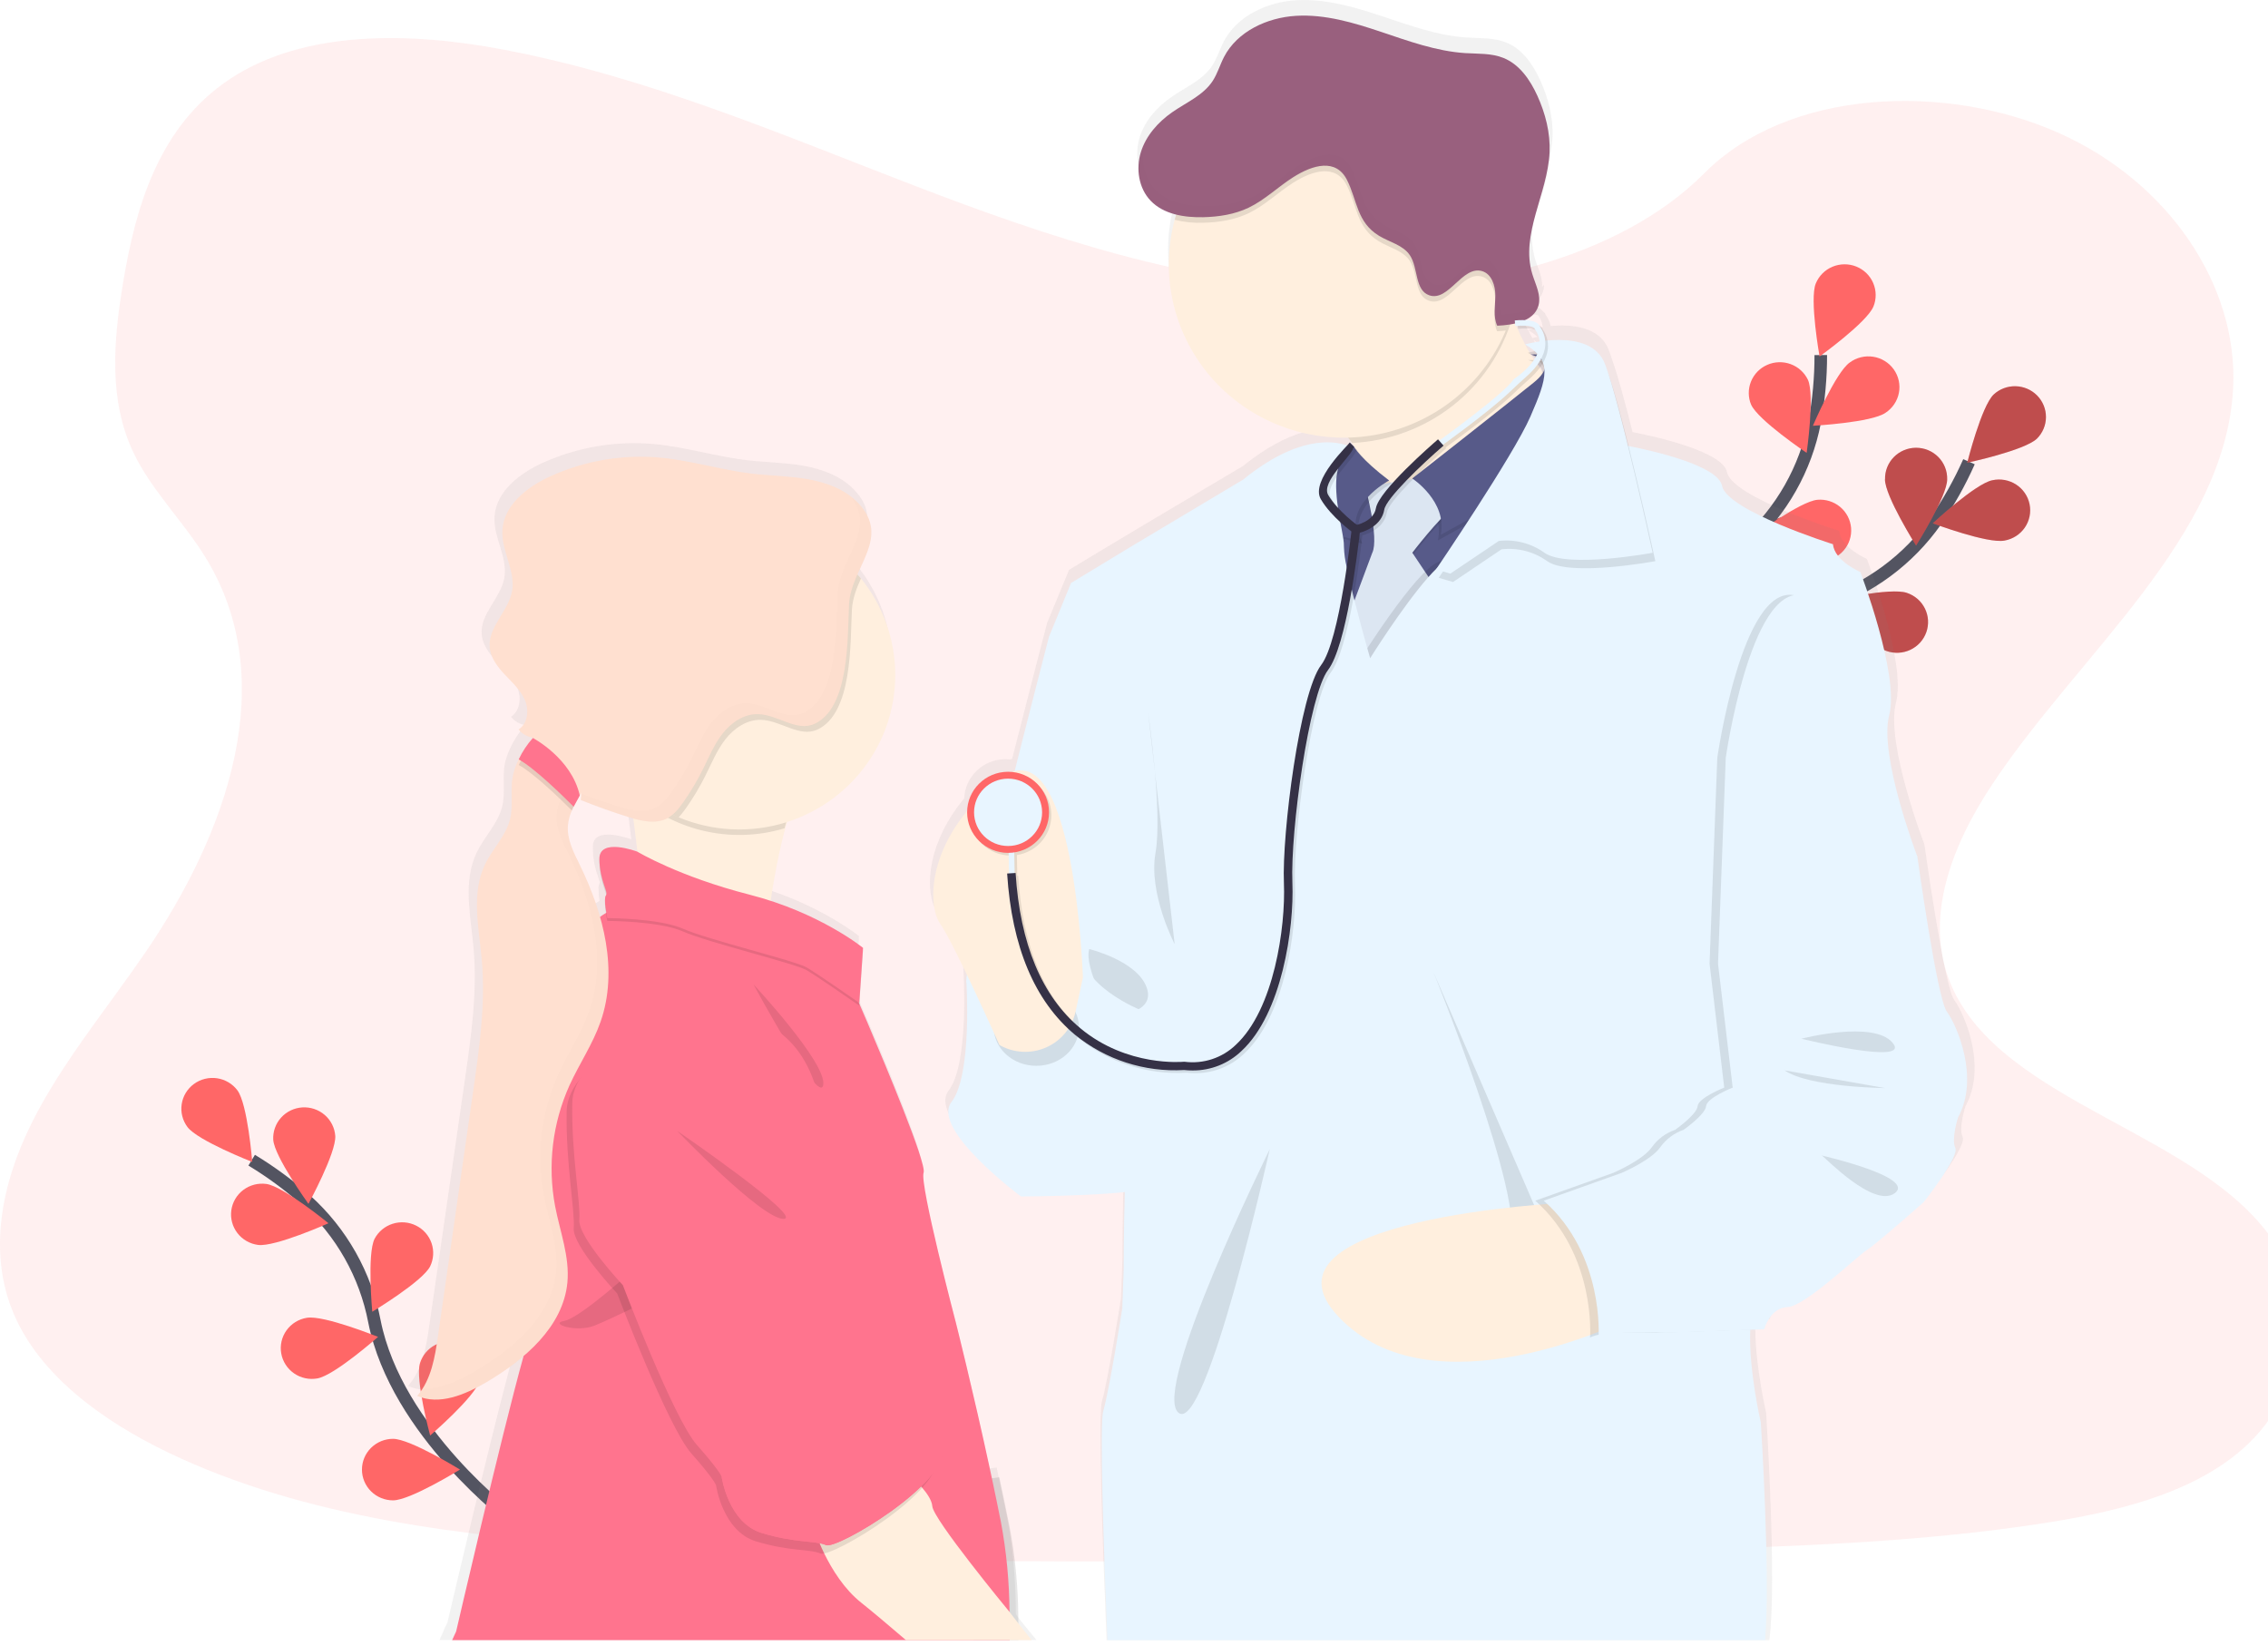 <svg fill="none" height="262" viewBox="0 0 361 262" width="361" xmlns="http://www.w3.org/2000/svg">
    <path
        d="M212.652 46.029C189.189 45.222 166.823 37.726 145.5 29.526C124.176 21.326 103.041 12.238 80.126 7.893C65.394 5.095 48.545 4.702 36.676 12.519C25.253 20.038 21.563 33.02 19.578 45.066C18.085 54.129 17.22 63.667 21.3 72.154C24.141 78.043 29.182 82.995 32.67 88.637C44.801 108.269 36.225 132.479 23.076 151.664C16.91 160.668 9.755 169.235 4.997 178.809C0.239 188.383 -1.965 199.351 2.2 209.115C6.328 218.785 16.161 226.062 26.817 231.174C48.457 241.548 73.956 244.516 98.822 246.217C153.863 249.942 209.202 248.328 264.388 246.714C284.812 246.114 305.327 245.51 325.418 242.379C336.575 240.641 348.096 237.887 356.197 231.237C366.478 222.794 369.029 208.501 362.138 197.913C350.58 180.159 318.624 175.747 310.544 156.693C306.099 146.205 310.665 134.52 317.128 124.793C330.988 103.927 354.226 85.619 355.449 61.766C356.292 45.382 345.121 28.979 327.848 21.226C309.745 13.092 284.64 14.119 271.286 27.562C257.534 41.411 233.366 46.74 212.652 46.029Z"
        fill="#FF6767" opacity="0.1" />
    <path
        d="M81.633 241.782C81.633 241.782 63.099 227.916 59.598 210.279C58.178 202.871 54.37 196.118 48.744 191.034C46.052 188.642 43.146 186.499 40.06 184.631"
        stroke="#535461" stroke-miterlimit="10" stroke-width="2" />
    <path
        d="M37.792 173.52C39.416 175.694 40.151 184.908 40.151 184.908C40.151 184.908 31.467 181.523 29.839 179.352C29.058 178.309 28.727 177.001 28.92 175.716C29.113 174.431 29.814 173.275 30.869 172.501C31.924 171.728 33.245 171.401 34.544 171.592C35.842 171.783 37.011 172.476 37.792 173.52Z"
        fill="#FF6767" />
    <path
        d="M53.367 180.749C53.535 183.447 49.097 191.577 49.097 191.577C49.097 191.577 43.662 184.061 43.49 181.363C43.425 180.077 43.874 178.817 44.741 177.856C45.608 176.896 46.822 176.312 48.121 176.231C49.419 176.151 50.698 176.58 51.679 177.425C52.661 178.271 53.266 179.465 53.364 180.749H53.367Z"
        fill="#FF6767" />
    <path
        d="M68.463 201.532C67.237 203.946 59.254 208.748 59.254 208.748C59.254 208.748 58.401 199.544 59.628 197.13C60.232 195.994 61.262 195.139 62.497 194.748C63.731 194.356 65.072 194.46 66.23 195.037C67.388 195.614 68.271 196.618 68.689 197.832C69.106 199.047 69.025 200.375 68.463 201.532Z"
        fill="#FF6767" />
    <path
        d="M76.312 219.793C75.513 222.377 68.467 228.443 68.467 228.443C68.467 228.443 66.051 219.516 66.849 216.928C67.233 215.687 68.1 214.647 69.258 214.037C70.417 213.428 71.773 213.299 73.028 213.679C74.283 214.058 75.334 214.916 75.949 216.063C76.565 217.209 76.695 218.551 76.312 219.793Z"
        fill="#FF6767" />
    <path
        d="M41.064 198.113C43.76 198.474 52.282 194.665 52.282 194.665C52.282 194.665 45.091 188.769 42.381 188.409C41.081 188.236 39.764 188.582 38.721 189.369C37.678 190.157 36.994 191.323 36.82 192.609C36.645 193.896 36.994 195.199 37.79 196.231C38.586 197.263 39.764 197.941 41.064 198.113Z"
        fill="#FF6767" />
    <path
        d="M50.516 219.359C53.212 218.902 60.177 212.75 60.177 212.75C60.177 212.75 51.53 209.255 48.838 209.712C48.193 209.816 47.576 210.046 47.022 210.388C46.467 210.73 45.987 211.177 45.608 211.704C45.229 212.231 44.959 212.826 44.815 213.457C44.67 214.087 44.652 214.739 44.764 215.376C44.875 216.013 45.112 216.622 45.463 217.168C45.813 217.713 46.269 218.185 46.804 218.555C47.34 218.926 47.944 219.187 48.582 219.325C49.221 219.463 49.88 219.475 50.523 219.359H50.516Z"
        fill="#FF6767" />
    <path
        d="M62.563 238.764C65.296 238.764 73.215 233.865 73.215 233.865C73.215 233.865 65.293 228.973 62.56 228.973C61.248 228.973 59.989 229.489 59.062 230.407C58.134 231.325 57.613 232.57 57.613 233.869C57.613 235.167 58.134 236.412 59.062 237.33C59.989 238.248 61.248 238.764 62.56 238.764H62.563Z"
        fill="#FF6767" />
    <path
        d="M261.679 121.855C261.679 121.855 273.103 101.83 290.322 96.061C297.553 93.684 303.81 89.052 308.155 82.858C310.193 79.897 311.951 76.757 313.408 73.478"
        stroke="#535461" stroke-miterlimit="10" stroke-width="2" />
    <path
        d="M324.218 69.809C322.257 71.69 313.128 73.638 313.128 73.638C313.128 73.638 315.369 64.667 317.331 62.783C318.277 61.906 319.534 61.432 320.83 61.463C322.127 61.494 323.359 62.027 324.262 62.948C325.165 63.869 325.666 65.104 325.658 66.388C325.65 67.671 325.133 68.9 324.218 69.809Z"
        fill="#FF6767" />
    <path
        d="M319.056 86.026C316.36 86.553 307.642 83.278 307.642 83.278C307.642 83.278 314.449 76.942 317.128 76.425C317.771 76.284 318.437 76.272 319.085 76.388C319.733 76.505 320.351 76.749 320.903 77.105C321.455 77.461 321.929 77.923 322.298 78.463C322.667 79.003 322.923 79.611 323.052 80.251C323.18 80.89 323.178 81.549 323.046 82.187C322.914 82.826 322.654 83.432 322.282 83.97C321.909 84.508 321.432 84.967 320.878 85.32C320.324 85.673 319.705 85.913 319.056 86.026Z"
        fill="#FF6767" />
    <path
        d="M300.266 103.594C297.685 102.71 291.818 95.52 291.818 95.52C291.818 95.52 300.916 93.459 303.504 94.343C304.126 94.547 304.701 94.872 305.195 95.297C305.689 95.723 306.093 96.242 306.383 96.823C306.672 97.404 306.843 98.037 306.884 98.684C306.925 99.331 306.835 99.979 306.621 100.592C306.406 101.205 306.071 101.769 305.635 102.252C305.198 102.736 304.669 103.128 304.077 103.408C303.486 103.687 302.845 103.847 302.19 103.879C301.536 103.911 300.882 103.814 300.266 103.594Z"
        fill="#FF6767" />
    <path
        d="M282.999 113.718C280.304 113.278 273.308 107.159 273.308 107.159C273.308 107.159 281.931 103.604 284.624 104.044C285.92 104.255 287.078 104.967 287.843 106.023C288.609 107.079 288.919 108.392 288.706 109.675C288.493 110.957 287.774 112.103 286.707 112.861C285.64 113.618 284.312 113.926 283.016 113.715L282.999 113.718Z"
        fill="#FF6767" />
    <path
        d="M300.03 76.266C300.027 78.97 304.984 86.817 304.984 86.817C304.984 86.817 309.934 78.98 309.934 76.279C309.951 75.626 309.836 74.975 309.595 74.367C309.354 73.758 308.993 73.203 308.532 72.735C308.071 72.267 307.52 71.895 306.912 71.641C306.303 71.387 305.649 71.256 304.989 71.256C304.328 71.256 303.675 71.387 303.066 71.641C302.457 71.895 301.907 72.267 301.446 72.735C300.985 73.203 300.623 73.758 300.382 74.367C300.142 74.975 300.027 75.626 300.044 76.279L300.03 76.266Z"
        fill="#FF6767" />
    <path
        d="M280.003 88.357C280.819 90.939 287.909 96.958 287.909 96.958C287.909 96.958 290.268 88.014 289.445 85.433C289.019 84.237 288.14 83.251 286.994 82.684C285.849 82.116 284.525 82.011 283.302 82.39C282.079 82.769 281.053 83.603 280.439 84.716C279.825 85.829 279.671 87.135 280.01 88.357H280.003Z"
        fill="#FF6767" />
    <path
        d="M262.188 102.753C262.552 105.421 268.509 112.547 268.509 112.547C268.509 112.547 272.354 104.127 271.99 101.449C271.918 100.801 271.716 100.173 271.394 99.603C271.073 99.032 270.64 98.531 270.121 98.129C269.601 97.727 269.006 97.432 268.369 97.261C267.733 97.09 267.068 97.047 266.414 97.134C265.76 97.221 265.131 97.436 264.563 97.767C263.994 98.099 263.499 98.539 263.105 99.062C262.711 99.586 262.427 100.182 262.269 100.816C262.112 101.45 262.084 102.109 262.188 102.753Z"
        fill="#FF6767" />
    <path
        d="M324.218 69.809C322.257 71.69 313.128 73.638 313.128 73.638C313.128 73.638 315.369 64.667 317.331 62.783C318.277 61.906 319.534 61.432 320.83 61.463C322.127 61.494 323.359 62.027 324.262 62.948C325.165 63.869 325.666 65.104 325.658 66.388C325.65 67.671 325.133 68.9 324.218 69.809Z"
        fill="black" opacity="0.25" />
    <path
        d="M319.056 86.026C316.36 86.553 307.642 83.278 307.642 83.278C307.642 83.278 314.449 76.942 317.128 76.425C317.771 76.284 318.437 76.272 319.085 76.388C319.733 76.505 320.351 76.749 320.903 77.105C321.455 77.461 321.929 77.923 322.298 78.463C322.667 79.003 322.923 79.611 323.052 80.251C323.18 80.89 323.178 81.549 323.046 82.187C322.914 82.826 322.654 83.432 322.282 83.97C321.909 84.508 321.432 84.967 320.878 85.32C320.324 85.673 319.705 85.913 319.056 86.026Z"
        fill="black" opacity="0.25" />
    <path
        d="M300.266 103.594C297.685 102.71 291.818 95.52 291.818 95.52C291.818 95.52 300.916 93.459 303.504 94.343C304.126 94.547 304.701 94.872 305.195 95.297C305.689 95.723 306.093 96.242 306.383 96.823C306.672 97.404 306.843 98.037 306.884 98.684C306.925 99.331 306.835 99.979 306.621 100.592C306.406 101.205 306.071 101.769 305.635 102.252C305.198 102.736 304.669 103.128 304.077 103.408C303.486 103.687 302.845 103.847 302.19 103.879C301.536 103.911 300.882 103.814 300.266 103.594Z"
        fill="black" opacity="0.25" />
    <path
        d="M282.999 113.718C280.304 113.278 273.308 107.159 273.308 107.159C273.308 107.159 281.931 103.604 284.624 104.044C285.92 104.255 287.078 104.967 287.843 106.023C288.609 107.079 288.919 108.392 288.706 109.675C288.493 110.957 287.774 112.103 286.707 112.861C285.64 113.618 284.312 113.926 283.016 113.715L282.999 113.718Z"
        fill="black" opacity="0.25" />
    <path
        d="M300.03 76.266C300.027 78.97 304.984 86.817 304.984 86.817C304.984 86.817 309.934 78.98 309.934 76.279C309.951 75.626 309.836 74.975 309.595 74.367C309.354 73.758 308.993 73.203 308.532 72.735C308.071 72.267 307.52 71.895 306.912 71.641C306.303 71.387 305.649 71.256 304.989 71.256C304.328 71.256 303.675 71.387 303.066 71.641C302.457 71.895 301.907 72.267 301.446 72.735C300.985 73.203 300.623 73.758 300.382 74.367C300.142 74.975 300.027 75.626 300.044 76.279L300.03 76.266Z"
        fill="black" opacity="0.25" />
    <path
        d="M280.003 88.357C280.819 90.939 287.909 96.958 287.909 96.958C287.909 96.958 290.268 88.014 289.445 85.433C289.019 84.237 288.14 83.251 286.994 82.684C285.849 82.116 284.525 82.011 283.302 82.39C282.079 82.769 281.053 83.603 280.439 84.716C279.825 85.829 279.671 87.135 280.01 88.357H280.003Z"
        fill="black" opacity="0.25" />
    <path
        d="M262.188 102.753C262.552 105.421 268.509 112.547 268.509 112.547C268.509 112.547 272.354 104.127 271.99 101.449C271.918 100.801 271.716 100.173 271.394 99.603C271.073 99.032 270.64 98.531 270.121 98.129C269.601 97.727 269.006 97.432 268.369 97.261C267.733 97.09 267.068 97.047 266.414 97.134C265.76 97.221 265.131 97.436 264.563 97.767C263.994 98.099 263.499 98.539 263.105 99.062C262.711 99.586 262.427 100.182 262.269 100.816C262.112 101.45 262.084 102.109 262.188 102.753Z"
        fill="black" opacity="0.25" />
    <path
        d="M262.336 121.458C262.336 121.458 264.58 98.568 277.945 86.397C283.582 81.324 287.405 74.58 288.842 67.175C289.496 63.655 289.822 60.083 289.816 56.504"
        stroke="#535461" stroke-miterlimit="10" stroke-width="2" />
    <path
        d="M298.194 48.781C297.183 51.288 289.621 56.731 289.621 56.731C289.621 56.731 287.997 47.63 289.018 45.122C289.509 43.918 290.464 42.957 291.672 42.449C292.88 41.942 294.242 41.93 295.459 42.416C296.676 42.903 297.648 43.848 298.16 45.043C298.673 46.238 298.685 47.587 298.194 48.791V48.781Z"
        fill="#FF6767" />
    <path
        d="M300.118 65.694C297.884 67.248 288.56 67.758 288.56 67.758C288.56 67.758 292.192 59.242 294.426 57.688C294.956 57.295 295.56 57.012 296.203 56.855C296.845 56.697 297.513 56.669 298.167 56.772C298.82 56.875 299.446 57.106 300.008 57.453C300.569 57.799 301.055 58.254 301.436 58.789C301.817 59.325 302.085 59.931 302.225 60.571C302.365 61.211 302.374 61.872 302.251 62.516C302.128 63.16 301.876 63.772 301.51 64.317C301.143 64.863 300.67 65.33 300.118 65.691V65.694Z"
        fill="#FF6767" />
    <path
        d="M290.123 89.298C287.401 89.525 279.091 85.296 279.091 85.296C279.091 85.296 286.572 79.76 289.294 79.534C290.602 79.425 291.9 79.835 292.902 80.673C293.904 81.511 294.529 82.708 294.639 84.002C294.749 85.296 294.335 86.58 293.488 87.572C292.641 88.564 291.431 89.182 290.123 89.291V89.298Z"
        fill="#FF6767" />
    <path
        d="M278.494 105.468C275.849 106.135 266.939 103.377 266.939 103.377C266.939 103.377 273.365 96.671 276.01 95.99C277.28 95.665 278.629 95.851 279.76 96.51C280.891 97.168 281.711 98.243 282.041 99.5C282.37 100.757 282.181 102.092 281.516 103.211C280.851 104.33 279.764 105.142 278.494 105.468Z"
        fill="#FF6767" />
    <path
        d="M278.73 64.4C279.835 66.871 287.565 72.07 287.565 72.07C287.565 72.07 288.88 62.92 287.774 60.449C287.223 59.293 286.238 58.395 285.027 57.949C283.817 57.503 282.479 57.542 281.298 58.06C280.116 58.577 279.187 59.531 278.707 60.718C278.227 61.904 278.235 63.23 278.73 64.41V64.4Z"
        fill="#FF6767" />
    <path
        d="M265.372 83.482C267.175 85.513 276.118 88.174 276.118 88.174C276.118 88.174 274.609 79.053 272.806 77.023C272.38 76.529 271.86 76.124 271.275 75.832C270.69 75.539 270.052 75.365 269.398 75.318C268.744 75.271 268.088 75.354 267.467 75.561C266.845 75.767 266.272 76.094 265.779 76.522C265.287 76.95 264.885 77.471 264.598 78.054C264.31 78.637 264.142 79.27 264.105 79.918C264.067 80.565 264.159 81.214 264.377 81.826C264.594 82.438 264.933 83.001 265.372 83.482Z"
        fill="#FF6767" />
    <path
        d="M254.963 103.797C256.392 106.098 264.752 110.216 264.752 110.216C264.752 110.216 264.823 100.976 263.404 98.671C262.698 97.608 261.601 96.858 260.345 96.581C259.09 96.304 257.774 96.522 256.679 97.189C255.583 97.855 254.793 98.918 254.475 100.152C254.158 101.386 254.339 102.693 254.98 103.797H254.963Z"
        fill="#FF6767" />
    <path
        d="M245.15 31.817C245.71 29.786 246.384 27.745 246.855 25.688C246.289 27.745 245.612 29.793 245.15 31.817Z"
        fill="url(#paint0_linear)" />
    <path
        d="M242.643 51.378C242.596 51.298 242.562 51.218 242.525 51.145C242.525 51.111 242.491 51.085 242.478 51.051C242.405 51.086 242.329 51.116 242.252 51.141C242.104 51.198 241.952 51.251 241.797 51.295C241.642 51.338 241.578 51.361 241.46 51.388C241.363 51.422 241.262 51.447 241.16 51.465L241.187 51.525C241.312 51.498 241.433 51.475 241.558 51.441L241.592 51.855C241.733 51.855 241.865 51.835 241.993 51.835C242.053 51.832 242.114 51.832 242.175 51.835C242.438 51.835 242.667 51.835 242.849 51.835C242.778 51.685 242.704 51.528 242.643 51.378ZM311.049 159.133C309.465 157.023 306.305 134.366 306.305 134.366C306.305 134.366 300.087 118.256 301.782 111.827C303.477 105.398 297.152 88.947 297.152 88.947C297.152 88.947 292.974 87.15 292.748 84.482C292.748 84.482 275.687 79.147 274.888 75.145C274.241 71.863 263.66 69.509 259.859 68.765C258.7 64.137 257.534 59.818 256.675 57.461C256.442 56.727 256.223 56.093 256.021 55.593C254.569 51.925 250.08 51.592 246.825 51.885C246.684 51.26 246.422 50.667 246.053 50.141C245.999 49.96 245.893 49.799 245.747 49.677C245.677 49.618 245.602 49.565 245.524 49.517C245.465 49.409 245.388 49.312 245.295 49.23C245.203 49.148 245.101 49.077 244.992 49.017C244.913 48.975 244.832 48.938 244.749 48.907C244.554 48.834 244.352 48.779 244.146 48.744C243.906 48.695 243.663 48.664 243.418 48.65C244.013 48.393 244.543 48.009 244.972 47.526C245.263 47.188 245.48 46.792 245.608 46.366C245.715 46.011 245.763 45.642 245.75 45.272C245.663 45.425 245.561 45.569 245.447 45.702C245.588 44.225 244.8 42.724 244.348 41.254C243.801 39.339 243.7 37.327 244.052 35.368C244.503 32.413 245.622 29.425 246.38 26.418C246.382 26.401 246.382 26.384 246.38 26.368C246.778 24.874 247.024 23.344 247.115 21.802C247.246 18.691 246.441 15.586 245.147 12.752C243.998 10.241 242.303 7.77 239.708 6.749C237.781 5.979 235.62 6.102 233.545 5.976C228.888 5.689 224.446 4.068 220.018 2.594C215.591 1.12 211.035 -0.22 206.374 0.036C201.714 0.293 196.919 2.518 194.792 6.599C194.118 7.873 193.731 9.29 192.926 10.488C191.416 12.745 188.713 13.876 186.459 15.433C184.205 16.99 182.22 19.201 181.404 21.839C180.959 23.26 180.896 24.772 181.222 26.224C181.296 26.552 181.39 26.875 181.505 27.191C181.825 28.072 182.324 28.879 182.971 29.562C183.459 30.067 184.02 30.497 184.636 30.84C185.409 31.264 186.237 31.582 187.096 31.787C187.066 31.887 187.035 31.993 187.002 32.097C186.948 32.267 186.9 32.43 186.85 32.614C186.739 33.024 186.634 33.441 186.547 33.861C186.543 33.891 186.543 33.921 186.547 33.951C186.133 35.848 185.925 37.783 185.927 39.723C185.926 40.641 185.973 41.558 186.068 42.471C187.416 56.003 198.705 66.678 212.652 67.371C213.131 67.395 213.613 67.408 214.101 67.408C214.324 67.408 214.543 67.408 214.775 67.408C214.994 67.695 215.21 67.988 215.415 68.275C215.621 68.562 215.81 68.856 215.988 69.142L215.5 68.642L215.011 68.198C214.879 68.378 214.731 68.547 214.57 68.702C214.251 68.591 213.926 68.5 213.596 68.429C212.197 68.122 210.068 68.008 207.264 68.846C204.686 69.609 201.535 71.18 197.849 74.164L179.885 84.835L170.166 90.685L166.665 99.155C166.665 99.155 164.033 109.219 161.105 120.751C160.99 120.784 160.879 120.817 160.768 120.857C160.531 120.831 160.292 120.817 160.054 120.817C158.355 120.813 156.72 121.461 155.494 122.625C154.267 123.788 153.544 125.377 153.476 127.057C147.653 134.06 147.323 141.063 148.691 144.277C148.815 144.578 148.971 144.866 149.156 145.134C150.052 146.415 151.727 149.716 153.425 153.234C153.381 153.524 153.354 153.768 153.341 153.951C153.338 154.011 153.338 154.071 153.341 154.131C153.341 154.131 154.352 169.241 150.982 173.573C150.244 174.517 150.355 175.757 150.982 177.131C153.24 182.073 162.166 188.673 162.166 188.673C162.166 188.673 172.872 188.616 178.837 187.972C178.82 188.566 178.806 189.156 178.793 189.733C178.658 195.562 178.658 200.448 178.658 200.448L178.436 206.56C178.436 206.56 176.414 219.442 175.403 222.994C174.766 225.221 175.501 245.847 176.141 261.01H281.621C282.861 252.039 281.112 224.785 281.112 224.785C281.112 224.785 279.451 217.738 279.39 211.596C279.387 211.589 279.385 211.581 279.385 211.574C279.385 211.566 279.387 211.559 279.39 211.552C279.39 211.015 279.39 210.492 279.411 209.978L280.175 209.952L281.55 209.905H281.675C281.675 209.905 281.709 209.778 281.786 209.571C281.968 209.056 282.216 208.567 282.524 208.114C283.111 207.257 284.027 206.417 285.405 206.36C286.167 206.33 287.346 205.72 288.677 204.819C288.686 204.821 288.695 204.821 288.704 204.819C292.286 202.422 297.021 197.997 298.17 197.27C299.75 196.269 307.319 189.6 307.319 189.6C307.319 189.6 308.448 188.186 309.651 186.482L309.695 186.422C311.191 184.287 312.781 181.736 312.39 180.933C311.716 179.492 312.842 176.047 312.842 176.047C316.357 169.681 312.633 161.244 311.049 159.133ZM245.888 56.564C245.92 56.663 245.941 56.766 245.949 56.87C245.865 56.76 245.78 56.644 245.696 56.537L245.615 56.43L245.558 56.35L245.686 56.177C245.686 56.177 245.686 56.177 245.686 56.2C245.775 56.308 245.843 56.431 245.888 56.564ZM244.756 53.609C244.389 53.682 244.099 53.749 243.91 53.799C243.671 53.379 243.442 52.959 243.236 52.532C243.776 52.842 244.285 53.203 244.756 53.609ZM244.122 54.136C244.121 54.129 244.121 54.123 244.122 54.116L244.149 54.136C244.288 54.226 244.422 54.313 244.547 54.403C244.658 54.483 244.759 54.559 244.86 54.639C244.793 54.756 244.719 54.876 244.645 54.973C244.527 54.789 244.416 54.613 244.308 54.429C244.24 54.356 244.18 54.256 244.122 54.136ZM242.101 50.021C242.752 49.957 243.407 49.957 244.058 50.021C244.149 50.021 244.23 50.038 244.311 50.051C244.494 50.079 244.673 50.125 244.847 50.188C245.245 50.739 245.49 51.384 245.558 52.058L245.376 52.085L245.197 52.118C244.86 52.175 244.523 52.232 244.261 52.285L243.924 52.355C243.475 52.452 243.216 52.525 243.206 52.529C243.162 52.439 243.118 52.355 243.071 52.269C242.997 52.125 242.919 51.978 242.852 51.835C242.785 51.692 242.697 51.528 242.626 51.378C242.579 51.298 242.545 51.218 242.508 51.145C242.508 51.111 242.475 51.085 242.461 51.051C242.441 51.016 242.425 50.979 242.411 50.941C242.205 50.528 242.016 50.114 241.834 49.707C241.814 49.667 241.797 49.624 241.78 49.584L242.037 49.567V49.654L242.101 50.021ZM161.701 256.888C161.674 251.923 161.311 246.55 160.3 241.508C159.868 239.364 159.423 237.22 158.972 235.112C158.857 234.585 158.746 234.065 158.635 233.545L157.597 233.682H157.503C154.672 220.473 151.713 208.834 151.713 208.834C151.713 208.834 145.837 186.628 146.517 184.858C146.605 184.628 146.494 184.007 146.244 183.097C144.822 178.048 138.885 164.136 136.809 159.38C136.809 159.36 136.792 159.337 136.785 159.32C136.448 158.523 136.206 157.986 136.132 157.83L136.62 150.733L136.647 150.306L136.711 149.399L136.684 149.376L136.711 148.956C136.711 148.956 131.582 144.794 122.895 141.79C122.558 141.669 122.201 141.553 121.847 141.439C122.282 138.568 122.858 135.327 123.61 132.169C123.68 131.852 123.758 131.545 123.839 131.235C123.91 130.925 123.99 130.625 124.071 130.321C124.199 129.828 124.337 129.341 124.479 128.861C124.947 128.714 125.409 128.551 125.864 128.377L126.039 128.311C131.643 126.153 136.268 122.058 139.056 116.785C141.844 111.512 142.607 105.418 141.203 99.632C140.403 96.35 138.925 93.267 136.863 90.578C136.708 90.371 136.543 90.165 136.378 89.961C136.213 89.758 136.014 89.531 135.828 89.324C136.802 87.133 137.951 85.049 138.046 82.918C138.062 82.648 138.062 82.378 138.046 82.108V82.074C137.921 80.704 137.308 79.317 135.879 77.859C133.793 75.722 130.824 74.638 127.855 74.118C124.887 73.597 121.861 73.584 118.875 73.234C113.925 72.647 109.103 71.136 104.153 70.673C98.055 70.114 91.917 71.149 86.35 73.674C82.667 75.341 78.937 78.256 78.714 82.254C78.532 85.559 80.857 88.727 80.271 91.992C79.688 95.2 76.386 97.724 76.675 100.969C76.787 102.236 77.444 103.37 78.266 104.38C78.549 104.714 78.849 105.047 79.159 105.381C80.359 106.638 81.68 107.845 82.35 109.429C82.377 109.496 82.404 109.563 82.428 109.629C82.997 111.193 82.741 113.171 81.333 114.068C81.34 114.074 81.346 114.082 81.349 114.091C81.37 114.118 81.39 114.138 81.407 114.165C81.409 114.159 81.409 114.153 81.407 114.148C81.906 114.734 82.579 115.149 83.331 115.335L83.617 115.422C83.385 115.672 83.166 115.932 82.943 116.205L82.798 116.396C82.427 116.89 82.089 117.408 81.787 117.946C81.616 118.246 81.451 118.546 81.312 118.847C80.85 119.761 80.516 120.734 80.318 121.738C79.958 123.945 80.466 126.246 79.921 128.407C79.247 131.075 77.114 133.123 75.911 135.6C73.633 140.269 74.923 145.748 75.382 150.903C76.005 157.906 74.994 164.939 73.987 171.896C73.452 175.595 72.917 179.298 72.382 183.004C71.035 192.305 69.687 201.607 68.339 210.909C67.847 214.317 67.264 217.912 64.969 220.543H64.993C64.993 220.543 64.993 220.563 64.969 220.569C65.658 220.867 66.391 221.054 67.139 221.123C70.135 221.42 73.309 219.986 76.005 218.418C78.14 217.198 80.162 215.793 82.047 214.22C81.771 215.22 81.474 216.311 81.157 217.485C81.158 217.496 81.158 217.507 81.157 217.518C77.353 231.857 71.233 258.145 71.233 258.145C71.233 258.145 70.677 259.289 69.956 260.993H164.984C163.872 259.659 162.837 258.382 162.028 257.352L161.701 256.888ZM91.341 124.299C91.364 124.259 91.381 124.222 91.405 124.185C91.405 124.292 91.405 124.396 91.405 124.496C91.405 124.596 91.405 124.686 91.405 124.779C91.405 124.872 91.405 124.862 91.405 124.909C91.405 124.956 91.405 124.909 91.405 124.909C91.405 125.046 91.374 125.183 91.351 125.319C91.351 125.319 91.351 125.336 91.351 125.349L91.688 125.473L92.079 125.633C94.388 126.535 96.727 127.352 99.095 128.084C99.337 128.16 99.583 128.234 99.829 128.304L99.88 128.717C99.94 129.141 99.998 129.571 100.052 130.001C100.052 130.001 100.052 130.021 100.052 130.035C100.203 131.225 100.351 132.412 100.483 133.573C100.483 133.573 94.296 131.238 94.374 134.783C94.37 134.847 94.37 134.91 94.374 134.973C94.367 135.058 94.367 135.142 94.374 135.227C94.431 137.988 95.304 139.625 95.479 140.466C95.468 140.5 95.45 140.532 95.425 140.559C95.275 140.881 95.224 141.239 95.277 141.589C95.271 142.186 95.318 142.782 95.418 143.37C95.236 143.48 95.058 143.59 94.879 143.704C94.744 143.787 94.616 143.88 94.485 143.974C93.658 141.136 92.577 138.377 91.253 135.73C90.326 133.843 89.285 131.875 89.295 129.804C89.295 129.671 89.295 129.534 89.312 129.398C89.35 128.797 89.465 128.205 89.656 127.634C89.733 127.417 89.818 127.203 89.912 126.993C90.132 126.494 90.379 126.007 90.65 125.533C90.825 125.219 91.01 124.909 91.189 124.596C91.246 124.502 91.3 124.406 91.354 124.312L91.341 124.299ZM242.643 51.378C242.596 51.298 242.562 51.218 242.525 51.145C242.525 51.111 242.491 51.085 242.478 51.051C242.405 51.086 242.329 51.116 242.252 51.141C242.104 51.198 241.952 51.251 241.797 51.295C241.642 51.338 241.578 51.361 241.46 51.388L241.16 51.465L241.187 51.525C241.312 51.498 241.433 51.475 241.558 51.441L241.592 51.855C241.733 51.855 241.865 51.835 241.993 51.835H242.175C242.438 51.835 242.667 51.835 242.849 51.835C242.778 51.685 242.704 51.528 242.643 51.378Z"
        fill="url(#paint1_linear)" />
    <path
        d="M169.014 100.359L166.992 101.243C166.992 101.243 153.813 151.911 153.813 156.006C153.813 160.101 181.758 182.887 181.758 182.887L186.119 153.761C186.119 153.761 179.858 86.97 169.014 100.359Z"
        fill="#E8F5FF" />
    <path
        d="M230.313 84.242L218.637 78.213C217.983 75.454 216.822 72.837 215.213 70.493C213.505 68.052 211.234 65.654 208.403 64.404C201.249 61.229 238.663 44.565 238.663 44.565C239.253 46.567 239.947 48.537 240.743 50.468C242.67 55.177 245.868 61.266 249.989 63C256.995 65.951 230.313 84.242 230.313 84.242Z"
        fill="#FFEFDE" />
    <path
        d="M240.743 50.468C239.144 56.032 235.819 60.958 231.239 64.552C226.658 68.145 221.052 70.223 215.213 70.493C213.505 68.052 211.234 65.654 208.403 64.404C201.249 61.229 238.663 44.565 238.663 44.565C239.253 46.567 239.947 48.537 240.743 50.468Z"
        fill="black" opacity="0.1" />
    <path
        d="M241.794 42.055C241.795 47.511 240.161 52.846 237.099 57.384C234.036 61.922 229.682 65.459 224.588 67.548C219.494 69.637 213.888 70.184 208.48 69.12C203.072 68.056 198.104 65.429 194.204 61.57C190.305 57.712 187.649 52.796 186.573 47.444C185.498 42.092 186.05 36.544 188.16 31.503C190.27 26.462 193.844 22.153 198.429 19.121C203.014 16.09 208.405 14.472 213.919 14.473C217.584 14.456 221.216 15.158 224.606 16.538C227.995 17.918 231.074 19.949 233.666 22.514C236.258 25.078 238.31 28.126 239.706 31.48C241.101 34.834 241.81 38.428 241.794 42.055Z"
        fill="#FFEFDE" />
    <path
        d="M245.817 80.701L238.215 98.255L231.509 109.906H210.044L203.783 93.976L206.32 77.456H222.714L233.298 76.866L236.874 75.685L239.179 76.979L245.817 80.701Z"
        fill="#575A89" />
    <path
        d="M243.199 57.301C243.199 57.301 247.94 58.301 243.695 61.746C239.449 65.191 224.8 76.145 224.8 76.145C224.8 76.145 229.946 80.681 228.881 85.993L245.929 76.589L248.961 61.543C248.961 61.543 249.302 57.021 243.199 57.301Z"
        fill="black" opacity="0.1" />
    <path
        d="M228.153 76.145L217.309 77.916C217.309 77.916 219.547 86.103 218.428 88.427C218.394 88.5 218.366 88.574 218.344 88.651L213.919 100.486L217.235 109.78L228.713 94.29L224.8 88.427C224.8 88.427 228.935 83.005 231.395 81.124C233.855 79.243 228.153 76.145 228.153 76.145Z"
        fill="black" opacity="0.1" />
    <path
        d="M228.153 75.689L217.309 77.456C217.309 77.456 219.547 85.643 218.428 87.967C218.394 88.039 218.366 88.114 218.344 88.19L213.919 100.025L217.235 109.319L228.713 93.82L224.8 87.957C224.8 87.957 228.935 82.535 231.395 80.654C233.855 78.773 228.153 75.689 228.153 75.689Z"
        fill="#DCE6F2" />
    <path
        d="M243.654 56.417C243.654 56.417 248.395 57.417 244.146 60.862C239.897 64.307 224.8 76.145 224.8 76.145C224.8 76.145 230.391 79.797 229.329 85.106L246.377 75.705L249.41 60.659C249.41 60.659 249.747 56.137 243.654 56.417Z"
        fill="#575A89" />
    <path
        d="M215.958 71.537C215.958 71.537 216.992 73.451 221.558 76.902C221.558 76.902 213.956 80.904 216.864 86.53L205.235 83.529L203.446 77.996L215.958 71.537Z"
        fill="black" opacity="0.1" />
    <path
        d="M215.51 71.097C215.51 71.097 216.544 73.011 221.11 76.462C221.11 76.462 213.508 80.444 216.416 86.086L204.791 83.085L203.001 77.556L215.51 71.097Z"
        fill="#575A89" />
    <path
        d="M245.817 80.701L238.215 98.255L231.523 109.906H210.044L203.783 93.976L206.317 77.456H210.876C210.802 81.311 212.224 85.84 212.133 87.524C211.978 90.291 216.305 105.224 216.305 105.224C216.305 105.224 225.359 90.732 228.935 89.441C231.182 88.631 235.944 81.888 239.175 76.979L245.817 80.701Z"
        fill="black" opacity="0.1" />
    <path
        d="M275.765 173.076L274.993 174.037C274.993 174.037 280.583 201.805 279.037 208.111C278.774 209.248 278.624 210.407 278.589 211.573V211.623C278.316 218.039 280.273 226.365 280.273 226.365C280.273 226.365 281.837 250.909 280.947 261.003H176.276C175.662 246.077 175.002 226.739 175.602 224.595C176.613 221.057 178.635 208.221 178.635 208.221L178.857 202.139C178.857 202.139 178.857 196.259 179.039 189.71C179.116 186.765 179.231 183.674 179.396 180.933C179.608 177.485 179.905 174.58 180.313 173.153C180.564 172.071 180.708 170.968 180.744 169.858C180.744 169.755 180.744 169.648 180.764 169.542C180.764 169.208 180.798 168.848 180.811 168.478C180.811 168.374 180.811 168.271 180.811 168.144C180.875 165.997 180.852 163.449 180.781 160.808C180.781 160.664 180.781 160.518 180.781 160.371C180.724 158.39 180.64 156.369 180.545 154.448C180.252 148.446 179.871 143.37 179.871 143.37L167.016 101.219L170.48 92.776L180.094 86.947L197.869 76.326C206.54 69.273 212.248 70.12 214.425 70.893C214.636 70.965 214.843 71.048 215.045 71.143C215.112 71.177 215.166 71.203 215.217 71.233C215.286 71.266 215.352 71.304 215.416 71.347C214.819 71.631 214.302 72.053 213.906 72.577C213.46 73.174 213.142 73.855 212.972 74.578C212.859 75.026 212.779 75.482 212.733 75.942C212.689 76.426 212.673 76.926 212.673 77.429C212.697 78.534 212.792 79.635 212.959 80.727C212.959 80.747 212.959 80.774 212.959 80.801C213.07 81.581 213.208 82.345 213.343 83.062C213.342 83.074 213.342 83.086 213.343 83.098C213.498 83.935 213.653 84.709 213.758 85.376C213.778 85.496 213.795 85.606 213.812 85.71C213.886 86.15 213.921 86.597 213.916 87.043C213.954 88.122 214.101 89.195 214.354 90.245C214.442 90.685 214.543 91.155 214.654 91.645C214.806 92.312 214.971 93.039 215.149 93.78C215.247 94.186 215.352 94.607 215.459 95.023C215.5 95.19 215.544 95.357 215.584 95.527L215.651 95.79C216.369 98.615 217.148 101.426 217.626 103.127C217.909 104.127 218.088 104.744 218.088 104.744C218.088 104.744 223.163 96.624 227.213 92.002C227.274 91.936 227.328 91.872 227.385 91.812C227.786 91.355 228.18 90.938 228.558 90.572C229.383 89.758 230.125 89.178 230.721 88.964C230.848 88.918 230.971 88.861 231.088 88.794C232.746 87.864 235.422 84.486 237.926 80.948C238.172 80.614 238.411 80.251 238.653 79.907C239.209 79.113 239.749 78.316 240.257 77.553C240.648 76.969 241.022 76.402 241.376 75.862C243.061 73.268 244.247 71.334 244.247 71.334L246.586 71.23L246.994 71.21H247.267L257.885 70.723C257.885 70.723 258.343 70.8 259.098 70.95C259.138 70.95 259.179 70.95 259.222 70.977C262.99 71.717 273.456 74.061 274.097 77.313C274.878 81.294 291.761 86.607 291.761 86.607C291.983 89.274 296.118 91.032 296.118 91.032C296.118 91.032 302.379 107.405 300.704 113.821C299.05 120.157 305.011 135.831 305.169 136.271L304.027 137.698L275.765 173.076Z"
        fill="#E8F5FF" />
    <path
        d="M243.196 56.137C243.196 56.137 253.531 53.236 255.88 59.208C258.228 65.181 263.482 89.301 263.482 89.301C263.482 89.301 249.841 91.845 246.266 89.301C244.169 87.791 241.573 87.119 238.997 87.42L231.284 92.619L229.006 91.952C229.006 91.952 241.346 73.798 244.028 67.628C246.711 61.459 247.617 58.701 243.196 56.137Z"
        fill="black" opacity="0.1" />
    <path
        d="M242.748 54.803C242.748 54.803 253.09 51.902 255.448 57.874C257.807 63.847 263.051 87.967 263.051 87.967C263.051 87.967 249.413 90.511 245.834 87.967C243.739 86.457 241.144 85.785 238.569 86.086L230.849 91.285L228.571 90.618C228.571 90.618 240.911 72.464 243.594 66.294C246.276 60.125 247.169 57.374 242.748 54.803Z"
        fill="#E8F5FF" />
    <path
        d="M173.374 151.027C173.374 151.027 181.088 152.908 182.544 157.223C183.999 161.538 176.842 161.648 176.842 161.648C176.842 161.648 172.481 154.015 173.374 151.027Z"
        fill="black" opacity="0.1" />
    <path
        d="M202.105 182.887C202.105 182.887 183.214 221.166 187.574 224.818C191.935 228.469 202.105 182.887 202.105 182.887Z"
        fill="black" opacity="0.1" />
    <path
        d="M228.153 154.679C228.153 154.679 243.246 191.861 240.227 197.603C237.208 203.346 246.71 197.603 246.71 197.603L228.153 154.679Z"
        fill="black" opacity="0.1" />
    <path
        d="M249.17 191.407C249.17 191.407 198.193 193.842 213.063 209.552C227.934 225.262 258.451 210.219 258.451 210.219L249.17 191.407Z"
        fill="#FFEFDE" />
    <path
        d="M241.794 42.054C241.798 45.673 241.08 49.256 239.681 52.599C239.213 52.652 238.744 52.685 238.293 52.706C237.619 51.242 237.979 49.551 237.993 47.94C238.006 46.33 237.406 44.435 235.839 44.002C232.716 43.132 230.559 48.911 227.479 47.867C225.12 47.073 225.737 43.532 224.379 41.487C223.304 39.87 221.151 39.413 219.476 38.4C215.914 36.235 216.022 32.774 214.367 29.499C212.635 26.068 208.976 27.081 205.798 29.105C203.385 30.646 201.303 32.71 198.722 33.938C196.487 35.005 193.977 35.392 191.5 35.448C189.975 35.507 188.45 35.347 186.971 34.975C188.711 28.503 192.769 22.879 198.39 19.15C204.011 15.422 210.81 13.844 217.52 14.71C224.23 15.577 230.392 18.829 234.858 23.86C239.323 28.891 241.788 35.358 241.79 42.054H241.794Z"
        fill="black" opacity="0.1" />
    <path
        d="M205.808 28.222C203.392 29.762 201.313 31.823 198.732 33.057C196.498 34.121 193.987 34.508 191.51 34.565C188.478 34.631 185.212 34.104 183.14 31.937C181.236 29.936 180.781 26.858 181.586 24.233C182.392 21.609 184.323 19.431 186.59 17.854C188.858 16.277 191.49 15.186 192.993 12.929C193.788 11.735 194.172 10.328 194.833 9.057C196.946 4.992 201.697 2.791 206.29 2.518C210.883 2.244 215.436 3.598 219.81 5.065C224.184 6.533 228.591 8.147 233.208 8.45C235.263 8.577 237.4 8.45 239.307 9.22C241.871 10.251 243.553 12.715 244.699 15.223C245.983 18.051 246.781 21.139 246.646 24.227C246.363 30.82 241.962 37.289 243.897 43.605C244.409 45.289 245.369 47.016 244.857 48.7C244.109 51.158 240.904 51.718 238.313 51.835C237.639 50.371 238 48.677 238.013 47.07C238.027 45.462 237.427 43.565 235.863 43.131C232.736 42.268 230.579 48.037 227.506 46.996C225.164 46.199 225.771 42.661 224.409 40.617C223.334 38.996 221.178 38.543 219.506 37.529C215.944 35.365 216.052 31.903 214.398 28.629C212.652 25.18 208.989 26.194 205.808 28.222Z"
        fill="#99607E" />
    <path
        d="M156.377 155.119L153.806 156.006C153.806 156.006 154.817 171.052 151.447 175.367C148.077 179.682 162.513 190.41 162.513 190.41C162.513 190.41 182.301 190.3 182.86 188.743C183.419 187.186 181.849 160.864 181.849 160.864C181.849 160.864 171.228 156.769 172.121 150.243C172.121 150.243 168.879 165.62 164.074 164.956C159.268 164.293 153.813 160.321 156.377 155.119Z"
        fill="#E8F5FF" />
    <path
        d="M164.953 169.612C168.7 169.612 171.737 166.863 171.737 163.472C171.737 160.082 168.7 157.333 164.953 157.333C161.207 157.333 158.17 160.082 158.17 163.472C158.17 166.863 161.207 169.612 164.953 169.612Z"
        fill="black" opacity="0.1" />
    <path
        d="M172.37 155.562C172.37 155.562 171.022 114.852 159.289 123.922C147.555 132.993 147.441 143.84 149.675 147.045C151.909 150.25 159.073 166.293 159.073 166.293C160.194 166.936 161.452 167.307 162.746 167.375C164.039 167.444 165.33 167.208 166.514 166.688C167.697 166.167 168.74 165.377 169.555 164.381C170.37 163.385 170.935 162.212 171.204 160.958L172.37 155.562Z"
        fill="#FFEFDE" />
    <path
        d="M245.565 52.442C245.51 52.263 245.405 52.103 245.262 51.982C244.682 51.458 243.435 51.275 241.555 51.435L241.632 52.315C244.139 52.102 244.635 52.595 244.699 52.679V52.762L244.776 52.872C245.089 53.288 245.31 53.764 245.426 54.269C245.542 54.774 245.551 55.298 245.45 55.807C244.901 58.525 241.528 60.689 241.494 60.712L241.413 60.759L241.363 60.836C239.907 62.973 231.675 69.006 229.521 70.566L229.333 70.353C228.369 71.18 219.897 78.52 219.439 81.331C219.143 83.095 217.134 83.778 216.406 83.969C215.638 83.392 213.144 81.427 211.847 79.227C210.63 77.156 215.527 73.114 215.958 71.537L215.284 70.853C215.213 71.106 208.925 76.922 210.674 79.894C212.076 82.278 214.637 84.319 215.533 84.992C215.247 87.567 213.464 102.683 210.725 106.265C207.321 110.717 204.46 133.153 204.777 140.986C205.057 147.946 203.22 161.091 197.087 166.737C196.026 167.757 194.745 168.527 193.34 168.989C191.936 169.451 190.444 169.593 188.976 169.405H188.902H188.828C188.74 169.405 179.844 170.305 172.37 164.069C166.254 158.977 162.79 150.667 162.069 139.362H161.921L161.86 136.071C163.518 135.814 165.012 134.932 166.026 133.609C167.041 132.286 167.498 130.626 167.302 128.976C167.105 127.327 166.27 125.817 164.972 124.764C163.674 123.711 162.014 123.196 160.341 123.329C158.668 123.462 157.112 124.231 156.001 125.475C154.889 126.719 154.307 128.342 154.379 130.001C154.45 131.66 155.169 133.228 156.383 134.374C157.598 135.52 159.214 136.156 160.893 136.147H160.967L161.028 139.419L160.731 139.439C161.472 151.11 165.112 159.744 171.514 165.076C176.381 169.067 182.597 171.08 188.906 170.708C189.353 170.757 189.803 170.781 190.254 170.782C193.145 170.797 195.928 169.689 198.004 167.697C204.464 161.745 206.428 148.116 206.122 140.919C205.785 132.619 208.787 110.99 211.8 107.052C214.752 103.187 216.541 88.127 216.854 85.209C217.923 84.912 220.339 83.975 220.75 81.541C221.046 79.78 226.704 74.355 230.185 71.35L230.081 71.23C231.954 69.876 237.781 65.608 240.669 62.866C241.565 62.016 242.455 61.166 243.385 60.355C244.503 59.375 245.925 57.818 246.299 55.977C246.427 55.369 246.428 54.742 246.301 54.134C246.175 53.526 245.924 52.95 245.565 52.442Z"
        fill="black" opacity="0.1" />
    <path
        d="M215.419 84.782C215.277 84.686 211.921 82.308 210.24 79.447C208.494 76.475 214.782 70.663 214.849 70.41L215.523 71.093C215.095 72.667 210.199 76.712 211.416 78.78C212.949 81.391 216.177 83.675 216.211 83.699L215.419 84.782Z"
        fill="#353146" />
    <path
        d="M229.083 71.213L228.558 70.496C228.666 70.42 239.25 62.843 240.918 60.392L240.972 60.319L241.049 60.269C241.083 60.245 244.456 58.084 245.006 55.363C245.107 54.855 245.099 54.332 244.983 53.827C244.867 53.322 244.645 52.847 244.332 52.432L244.254 52.319V52.239C244.187 52.152 243.691 51.662 241.184 51.875L241.107 50.991C242.99 50.831 244.234 51.015 244.813 51.538C244.958 51.661 245.064 51.822 245.12 52.002C245.484 52.509 245.74 53.084 245.871 53.693C246.002 54.301 246.006 54.93 245.882 55.54C245.508 57.384 244.089 58.941 242.967 59.919C242.04 60.729 241.147 61.586 240.254 62.429C236.868 65.641 229.454 70.95 229.083 71.213Z"
        fill="#E8F5FF" />
    <path d="M161.425 134.91L160.532 134.926L160.632 140.297L161.524 140.281L161.425 134.91Z"
        fill="#E8F5FF" />
    <path
        d="M160.458 135.724C164.059 135.724 166.978 132.835 166.978 129.271C166.978 125.707 164.059 122.818 160.458 122.818C156.857 122.818 153.938 125.707 153.938 129.271C153.938 132.835 156.857 135.724 160.458 135.724Z"
        fill="#FF6767" />
    <path
        d="M160.458 134.63C163.449 134.63 165.873 132.231 165.873 129.271C165.873 126.311 163.449 123.912 160.458 123.912C157.467 123.912 155.043 126.311 155.043 129.271C155.043 132.231 157.467 134.63 160.458 134.63Z"
        fill="#E8F5FF" />
    <path
        d="M189.829 170.352C189.379 170.353 188.929 170.329 188.481 170.282C182.173 170.65 175.958 168.637 171.09 164.649C164.687 159.314 161.055 150.69 160.307 139.009L161.654 138.925C162.376 150.23 165.84 158.544 171.959 163.632C179.433 169.852 188.326 168.968 188.414 168.968H188.488H188.562C190.03 169.155 191.522 169.013 192.927 168.551C194.332 168.089 195.613 167.32 196.676 166.3C202.806 160.654 204.643 147.509 204.363 140.549C204.026 132.709 206.887 110.273 210.294 105.825C213.276 101.926 215.126 84.356 215.146 84.179L215.197 83.679L215.695 83.592C215.726 83.592 218.637 83.045 219.001 80.891C219.473 78.083 227.931 70.743 228.891 69.913L229.771 70.913C226.276 73.915 220.619 79.344 220.335 81.108C219.924 83.549 217.508 84.482 216.443 84.776C216.106 87.697 214.331 102.753 211.389 106.618C208.376 110.557 205.374 132.186 205.711 140.486C206.001 147.682 204.056 161.315 197.596 167.264C195.516 169.261 192.727 170.37 189.829 170.352Z"
        fill="#353146" />
    <g opacity="0.1">
        <path
            d="M244.665 34.171C245.218 32.15 245.885 30.116 246.35 28.069C245.794 30.126 245.123 32.15 244.665 34.171Z"
            fill="black" opacity="0.1" />
        <path
            d="M239.027 50.051C238.353 48.587 238.714 46.893 238.727 45.286C238.741 43.678 238.141 41.798 236.577 41.347C233.45 40.484 231.294 46.256 228.22 45.212C225.862 44.416 226.485 40.877 225.124 38.833C224.049 37.212 221.895 36.759 220.224 35.745C216.659 33.581 216.767 30.119 215.115 26.845C213.38 23.41 209.724 24.424 206.543 26.451C204.127 27.992 202.048 30.056 199.466 31.287C197.232 32.35 194.722 32.737 192.245 32.794C189.229 32.864 185.947 32.334 183.874 30.166C182.277 28.499 181.701 26.054 182.031 23.763C181.974 23.92 181.923 24.077 181.873 24.234C181.064 26.858 181.536 29.943 183.426 31.937C185.499 34.105 188.781 34.631 191.797 34.565C194.277 34.508 196.784 34.121 199.021 33.057C201.609 31.823 203.689 29.763 206.098 28.222C209.279 26.195 212.939 25.181 214.671 28.616C216.322 31.89 216.217 35.352 219.779 37.516C221.464 38.516 223.604 38.983 224.682 40.604C226.03 42.655 225.434 46.186 227.779 46.983C230.849 48.024 233.006 42.255 236.133 43.118C237.696 43.552 238.299 45.453 238.283 47.057C238.266 48.661 237.915 50.358 238.582 51.822C241.174 51.705 244.378 51.155 245.13 48.687C245.233 48.333 245.281 47.965 245.271 47.597C244.176 49.468 241.359 49.948 239.027 50.051Z"
            fill="black" opacity="0.1" />
    </g>
    <path
        d="M299.929 132.219L303.841 136.314C303.841 136.314 306.972 158.881 308.535 160.991C310.099 163.102 313.792 171.499 310.325 177.805C310.325 177.805 309.206 181.237 309.877 182.674C310.547 184.111 304.849 191.304 304.849 191.304C304.849 191.304 297.358 197.94 295.791 198.937C294.224 199.935 285.955 207.898 283.161 208.008C280.368 208.118 279.454 211.549 279.454 211.549L263.691 212.103C263.691 212.103 254.983 211.653 253.089 212.87C253.089 212.87 254.1 199.704 244.372 191.074L256.779 186.649C256.779 186.649 261.477 184.648 262.929 182.557C263.843 181.275 265.139 180.309 266.636 179.793C266.636 179.793 270.1 177.358 270.211 176.031C270.322 174.704 274.447 173.077 274.447 173.077L272.112 153.352L273.342 120.604C273.342 120.604 277.254 93.166 285.527 94.717C293.8 96.267 299.929 132.219 299.929 132.219Z"
        fill="black" opacity="0.1" />
    <path
        d="M301.277 132.219L305.189 136.314C305.189 136.314 308.32 158.881 309.883 160.991C311.447 163.102 315.14 171.499 311.673 177.805C311.673 177.805 310.557 181.237 311.228 182.674C311.899 184.111 306.197 191.304 306.197 191.304C306.197 191.304 298.706 197.94 297.139 198.937C295.572 199.935 287.303 207.898 284.509 208.008C281.716 208.118 280.802 211.549 280.802 211.549L265.039 212.103C265.039 212.103 256.324 211.653 254.437 212.87C254.437 212.87 255.448 199.704 245.72 191.074L258.127 186.649C258.127 186.649 262.825 184.648 264.277 182.557C265.191 181.275 266.487 180.309 267.984 179.793C267.984 179.793 271.448 177.358 271.559 176.031C271.67 174.704 275.795 173.077 275.795 173.077L273.46 153.352L274.69 120.604C274.69 120.604 278.602 93.166 286.875 94.717C295.147 96.267 301.277 132.219 301.277 132.219Z"
        fill="#E8F5FF" />
    <path
        d="M286.733 165.3C286.733 165.3 298.248 162.298 301.267 165.967C304.286 169.635 286.733 165.3 286.733 165.3Z"
        fill="black" opacity="0.1" />
    <path d="M284.051 170.332C287.963 173.043 300.037 173.153 300.037 173.153L284.051 170.332Z"
        fill="black" opacity="0.1" />
    <path
        d="M289.975 183.884C290.312 183.994 298.275 192.404 301.617 189.86C304.96 187.316 289.975 183.884 289.975 183.884Z"
        fill="black" opacity="0.1" />
    <path
        d="M182.736 113.301C182.736 113.301 185.074 129.235 183.922 135.724C182.769 142.214 186.975 150.254 186.975 150.254L182.736 113.301Z"
        fill="black" opacity="0.1" />
    <path
        d="M130.962 119.781C128.267 121.871 126.299 126.82 124.873 132.259C122.386 141.747 121.574 152.748 121.574 152.748C121.574 152.748 100.109 147.879 101.672 145.668C102.656 144.278 101.335 133.8 100.234 126.203C99.576 121.715 98.99 118.23 98.99 118.23C98.99 118.23 138.342 114.025 130.962 119.781Z"
        fill="#FFEFDE" />
    <path
        d="M130.962 119.337C128.267 121.431 126.299 126.377 124.873 131.816C120.597 133.101 116.048 133.217 111.71 132.151C107.372 131.085 103.407 128.878 100.234 125.763C99.576 121.271 98.99 117.786 98.99 117.786C98.99 117.786 138.342 113.585 130.962 119.337Z"
        fill="black" opacity="0.1" />
    <path
        d="M142.5 107.419C142.503 113.219 140.431 118.833 136.653 123.267C132.875 127.701 127.633 130.67 121.856 131.647C116.079 132.624 110.138 131.548 105.086 128.607C100.034 125.667 96.195 121.053 94.251 115.581C92.306 110.11 92.379 104.134 94.459 98.711C96.538 93.288 100.489 88.768 105.612 85.951C110.735 83.133 116.701 82.201 122.452 83.317C128.203 84.434 133.37 87.528 137.038 92.052C140.573 96.41 142.499 101.831 142.5 107.419Z"
        fill="#FFEFDE" />
    <path
        d="M162.072 261.003H154.996L154.399 248.635L153.776 235.833C153.776 235.833 155.383 235.596 157.944 235.243L158.979 235.106H159.063C159.622 237.704 160.175 240.371 160.707 243.036C161.594 247.766 162.055 252.565 162.086 257.375C162.086 257.709 162.086 258.042 162.086 258.356C162.106 259.246 162.086 260.136 162.072 261.003Z"
        fill="black" opacity="0.1" />
    <path
        d="M160.714 261.003H71.968C72.352 260.139 72.608 259.616 72.608 259.616C72.608 259.616 79.708 228.876 83.317 215.871C83.318 215.86 83.318 215.849 83.317 215.837C83.768 214.071 84.313 212.329 84.948 210.619C84.989 210.502 85.042 210.391 85.107 210.285C86.893 207.411 89.13 204.313 86 199.887C82.869 195.462 83.978 175.991 83.978 175.991C83.978 175.991 87.779 159.394 91.802 150.543C92.413 149.172 93.279 147.928 94.357 146.875C94.707 146.536 95.081 146.222 95.475 145.935C95.775 145.712 96.088 145.506 96.412 145.318L96.476 145.278C98.166 144.329 100.043 143.753 101.979 143.587C103.354 143.445 104.742 143.483 106.107 143.7C112.631 144.648 117.854 146.232 122.006 148.036C133.257 152.928 136.664 159.484 136.731 159.62L136.758 159.677C137.21 160.721 143.815 175.981 146.194 183.1C146.81 184.954 147.147 186.258 147.013 186.615C146.339 188.383 152.155 210.509 152.155 210.509C152.155 210.509 154.851 221.18 157.546 233.688C157.664 234.209 157.776 234.729 157.883 235.256C158.365 237.527 158.844 239.841 159.305 242.152C160.2 246.915 160.661 251.747 160.684 256.591C160.733 258.101 160.743 259.571 160.714 261.003Z"
        fill="#FF748E" />
    <path
        d="M101.45 135.977C101.45 135.977 95.327 133.643 95.401 137.184C95.476 140.726 96.894 142.42 96.446 142.937C95.998 143.454 96.668 146.552 96.668 146.552C96.668 146.552 104.941 146.552 108.742 148.246C112.543 149.94 126.555 153.335 128.344 154.368C130.134 155.402 136.769 160.037 136.769 160.037L137.365 151.26C137.365 151.26 130.508 145.655 119.256 142.78C108.004 139.906 101.45 135.977 101.45 135.977Z"
        fill="black" opacity="0.1" />
    <path
        d="M101.45 135.534C101.45 135.534 95.327 133.199 95.401 136.741C95.476 140.282 96.894 141.976 96.446 142.493C95.998 143.01 96.668 146.108 96.668 146.108C96.668 146.108 104.941 146.108 108.742 147.806C112.543 149.503 126.555 152.894 128.344 153.925C130.134 154.955 136.769 159.594 136.769 159.594L137.372 150.844C137.372 150.844 130.514 145.238 119.263 142.363C108.011 139.489 101.45 135.534 101.45 135.534Z"
        fill="#FF748E" />
    <path
        d="M119.933 156.656C119.933 156.656 131.633 169.191 131.036 172.663C130.44 176.134 119.933 156.656 119.933 156.656Z"
        fill="black" opacity="0.1" />
    <path
        d="M100.928 201.938C100.928 201.938 92.352 209.758 89.824 210.202C87.297 210.646 91.762 212.119 94.667 210.942C97.572 209.765 103.765 206.667 103.765 206.667L100.928 201.938Z"
        fill="black" opacity="0.1" />
    <path
        d="M164.199 261.003H144.199C141.402 258.602 138.757 256.378 137.072 255.041C134.376 252.9 132.432 249.749 131.192 247.214C130.912 246.637 130.669 246.097 130.464 245.607C130.096 244.762 129.772 243.9 129.493 243.022L144.304 234.319C145.122 235.007 145.891 235.752 146.605 236.546L146.784 236.75C147.606 237.71 148.33 238.801 148.394 239.694C148.469 240.735 151.394 244.76 154.382 248.625C157.415 252.556 160.522 256.315 160.728 256.568C160.728 256.568 161.24 257.258 162.076 258.319C162.665 259.086 163.393 260.006 164.199 261.003Z"
        fill="#FFEFDE" />
    <path
        d="M137.038 92.052C136.327 93.639 135.69 95.287 135.596 97.054C135.33 102.156 135.761 113.565 130.053 116.126C127.225 117.386 124.199 114.618 121.099 114.552C118.868 114.505 116.823 115.906 115.461 117.656C114.1 119.407 113.254 121.485 112.267 123.465C111.368 125.263 110.333 126.991 109.17 128.634C108.823 129.137 108.44 129.615 108.024 130.065C104.544 128.611 101.444 126.391 98.962 123.572C96.48 120.754 94.68 117.412 93.701 113.801C92.722 110.19 92.588 106.405 93.311 102.736C94.033 99.066 95.593 95.608 97.87 92.625C100.148 89.642 103.083 87.213 106.453 85.523C109.823 83.833 113.538 82.926 117.316 82.872C121.094 82.818 124.834 83.618 128.251 85.212C131.669 86.805 134.674 89.149 137.038 92.066V92.052Z"
        fill="black" opacity="0.1" />
    <path
        d="M135.148 96.154C134.878 101.256 135.313 112.664 129.601 115.222C126.774 116.483 123.748 113.718 120.648 113.651C118.417 113.601 116.375 115.005 115.01 116.753C113.645 118.5 112.806 120.581 111.815 122.565C110.916 124.363 109.881 126.091 108.719 127.734C108.024 128.708 107.256 129.685 106.188 130.232C104.328 131.192 102.073 130.652 100.078 130.035C97.49 129.228 94.941 128.319 92.429 127.307C92.487 126.932 92.516 126.553 92.517 126.173C92.443 126.313 92.362 126.443 92.281 126.583L92.123 126.857C91.836 127.357 91.556 127.857 91.3 128.371C91.203 128.568 91.108 128.771 91.024 128.975C90.685 129.732 90.472 130.538 90.394 131.362C90.222 133.586 91.331 135.697 92.315 137.698C96.099 145.438 98.437 154.489 95.59 162.609C94.357 166.14 92.22 169.278 90.66 172.69C87.933 178.732 87.13 185.453 88.359 191.958C89.137 195.999 90.697 200.001 90.313 204.1C89.639 211.152 83.493 216.401 77.336 220.01C74.01 221.95 69.939 223.678 66.408 222.144C68.659 219.543 69.238 215.945 69.724 212.55C71.051 203.29 72.382 194.026 73.717 184.758C74.249 181.07 74.781 177.382 75.311 173.693C76.302 166.764 77.306 159.757 76.686 152.785C76.234 147.646 74.96 142.19 77.211 137.538C78.401 135.074 80.52 133.033 81.181 130.378C81.723 128.221 81.218 125.927 81.575 123.729C81.771 122.729 82.102 121.76 82.559 120.848C83.142 119.61 83.902 118.462 84.817 117.44C83.914 117.18 83.071 116.823 82.559 116.076C84.008 115.142 84.227 113.038 83.57 111.457C82.913 109.876 81.599 108.673 80.416 107.425C79.233 106.178 78.094 104.724 77.946 103.024C77.659 99.785 80.928 97.278 81.504 94.083C82.087 90.832 79.782 87.67 79.968 84.379C80.183 80.401 83.877 77.51 87.523 75.832C93.025 73.311 99.103 72.276 105.14 72.831C110.053 73.291 114.808 74.795 119.707 75.379C122.663 75.712 125.658 75.745 128.593 76.259C131.528 76.772 134.47 77.856 136.536 79.987C141.981 85.606 135.458 90.231 135.148 96.154Z"
        fill="#FFE0D0" />
    <path
        d="M130.592 247.218C128.873 246.481 125.746 246.921 120.378 245.304C115.01 243.686 113.975 236.377 113.975 236.377V236.353C113.911 236.186 113.413 235.099 110.036 231.291C106.306 227.086 98.242 205.847 98.242 205.847C98.242 205.847 91.091 198.247 91.317 195.446C91.543 192.645 90.047 185.192 90.195 176.855C90.343 168.518 106.292 162.989 106.292 162.989C137.001 157.603 129.769 192.638 128.951 195.292C128.132 197.947 132.381 205.117 132.381 205.117C131.781 208.238 134.841 213.07 134.841 213.07C134.841 213.07 135.582 217.345 135.734 218.969C135.742 219.044 135.759 219.118 135.784 219.189C136.276 220.72 140.286 222.107 141.917 222.951C143.633 223.838 149.149 231.581 149.149 231.581C150.338 237.267 132.303 247.965 130.592 247.218Z"
        fill="black" opacity="0.1" />
    <path
        d="M131.485 245.884C129.77 245.143 126.639 245.587 121.274 243.966C115.91 242.345 114.872 235.042 114.872 235.042V235.019C114.811 234.849 114.309 233.765 110.933 229.957C107.202 225.752 99.138 204.51 99.138 204.51C99.138 204.51 91.988 196.913 92.21 194.112C92.433 191.311 90.943 183.858 91.091 175.527C91.24 167.197 107.179 161.671 107.179 161.671C137.887 156.286 130.656 191.321 129.837 193.975C129.018 196.63 133.267 203.799 133.267 203.799C132.668 206.921 135.727 211.753 135.727 211.753C135.727 211.753 136.469 216.028 136.624 217.652C136.629 217.727 136.645 217.801 136.671 217.872C137.163 219.402 141.173 220.79 142.807 221.633C144.519 222.517 150.039 230.264 150.039 230.264C151.235 235.939 133.2 246.637 131.485 245.884Z"
        fill="#FF748E" />
    <path
        d="M107.785 179.963C107.785 179.963 121.2 193.968 124.701 193.968C128.203 193.968 107.785 179.963 107.785 179.963Z"
        fill="black" opacity="0.1" />
    <path
        d="M131.485 245.884C129.769 245.144 126.639 245.587 121.274 243.966C115.91 242.346 114.872 235.043 114.872 235.043V235.019C118.427 232.685 127.431 226.092 130.979 223.681C133.476 221.99 135.515 219.506 136.708 217.859C137.2 219.389 141.21 220.777 142.844 221.62C144.556 222.504 150.076 230.251 150.076 230.251C151.235 235.94 133.2 246.638 131.485 245.884Z"
        fill="#FF748E" />
    <g opacity="0.1">
        <path
            d="M82.579 116.112C82.596 116.139 82.62 116.162 82.64 116.189C82.741 116.062 82.846 115.935 82.953 115.815C82.838 115.926 82.713 116.025 82.579 116.112Z"
            fill="black" opacity="0.1" />
        <path
            d="M90.397 131.399C90.539 129.548 91.54 127.917 92.476 126.29C91.863 126.056 91.25 125.82 90.643 125.573C90.701 125.199 90.73 124.821 90.731 124.442C89.784 126.11 88.753 127.75 88.608 129.628C88.436 131.855 89.545 133.963 90.529 135.964C94.316 143.7 96.651 152.751 93.804 160.874C92.567 164.403 90.434 167.544 88.874 170.955C86.148 176.997 85.346 183.717 86.576 190.22C87.347 194.265 88.911 198.263 88.527 202.362C87.853 209.415 81.71 214.664 75.55 218.269C73.033 219.743 70.091 221.093 67.277 220.996C67.017 221.411 66.726 221.807 66.408 222.18C69.943 223.724 74.01 221.987 77.336 220.039C83.499 216.438 89.656 211.202 90.33 204.136C90.714 200.038 89.15 196.039 88.375 191.994C87.145 185.491 87.944 178.772 90.667 172.729C92.217 169.321 94.374 166.177 95.597 162.648C98.444 154.525 96.106 145.475 92.321 137.738C91.341 135.724 90.225 133.626 90.397 131.399Z"
            fill="black" opacity="0.1" />
        <path
            d="M136.529 80.027C136.198 79.69 135.842 79.378 135.464 79.093C139.549 84.335 133.652 88.79 133.358 94.433C133.096 99.535 133.527 110.947 127.815 113.501C124.991 114.765 121.962 111.997 118.865 111.93C116.631 111.884 114.589 113.288 113.224 115.035C111.859 116.782 111.02 118.863 110.033 120.844C109.132 122.642 108.096 124.369 106.933 126.013C106.259 126.99 105.47 127.964 104.399 128.514C102.545 129.471 100.291 128.934 98.293 128.314C96.349 127.709 94.424 127.042 92.517 126.313C92.513 126.66 92.484 127.007 92.429 127.35C94.943 128.364 97.494 129.273 100.082 130.078C102.077 130.698 104.331 131.235 106.188 130.278C107.256 129.728 108.031 128.751 108.722 127.774C109.886 126.133 110.921 124.406 111.819 122.608C112.81 120.627 113.645 118.543 115.013 116.796C116.381 115.048 118.42 113.648 120.651 113.694C123.751 113.761 126.781 116.529 129.604 115.265C135.316 112.711 134.881 101.299 135.148 96.197C135.458 90.264 141.982 85.642 136.529 80.027Z"
            fill="black" opacity="0.1" />
    </g>
    <path
        d="M92.126 126.86C91.839 127.36 91.56 127.861 91.304 128.374C91.206 128.571 91.112 128.774 91.027 128.978C89.262 127.217 84.962 123.032 82.562 121.735C83.146 120.497 83.906 119.349 84.82 118.327C84.82 118.327 90.539 121.318 92.126 126.86Z"
        fill="black" opacity="0.1" />
    <path
        d="M92.284 126.586C90.96 120.654 84.82 117.443 84.82 117.443C83.906 118.465 83.145 119.613 82.562 120.851C85.093 122.221 89.757 126.817 91.304 128.374L92.284 126.586Z"
        fill="#FF748E" />
    <defs>
        <linearGradient gradientUnits="userSpaceOnUse" id="paint0_linear" x1="246.003" x2="246.003"
            y1="31.817" y2="25.688">
            <stop stop-color="#808080" stop-opacity="0.25" />
            <stop offset="0.54" stop-color="#808080" stop-opacity="0.12" />
            <stop offset="1" stop-color="#808080" stop-opacity="0.1" />
        </linearGradient>
        <linearGradient gradientUnits="userSpaceOnUse" id="paint1_linear" x1="154595" x2="154595"
            y1="219594" y2="15310.6">
            <stop stop-color="#808080" stop-opacity="0.25" />
            <stop offset="0.54" stop-color="#808080" stop-opacity="0.12" />
            <stop offset="1" stop-color="#808080" stop-opacity="0.1" />
        </linearGradient>
    </defs>
</svg>
